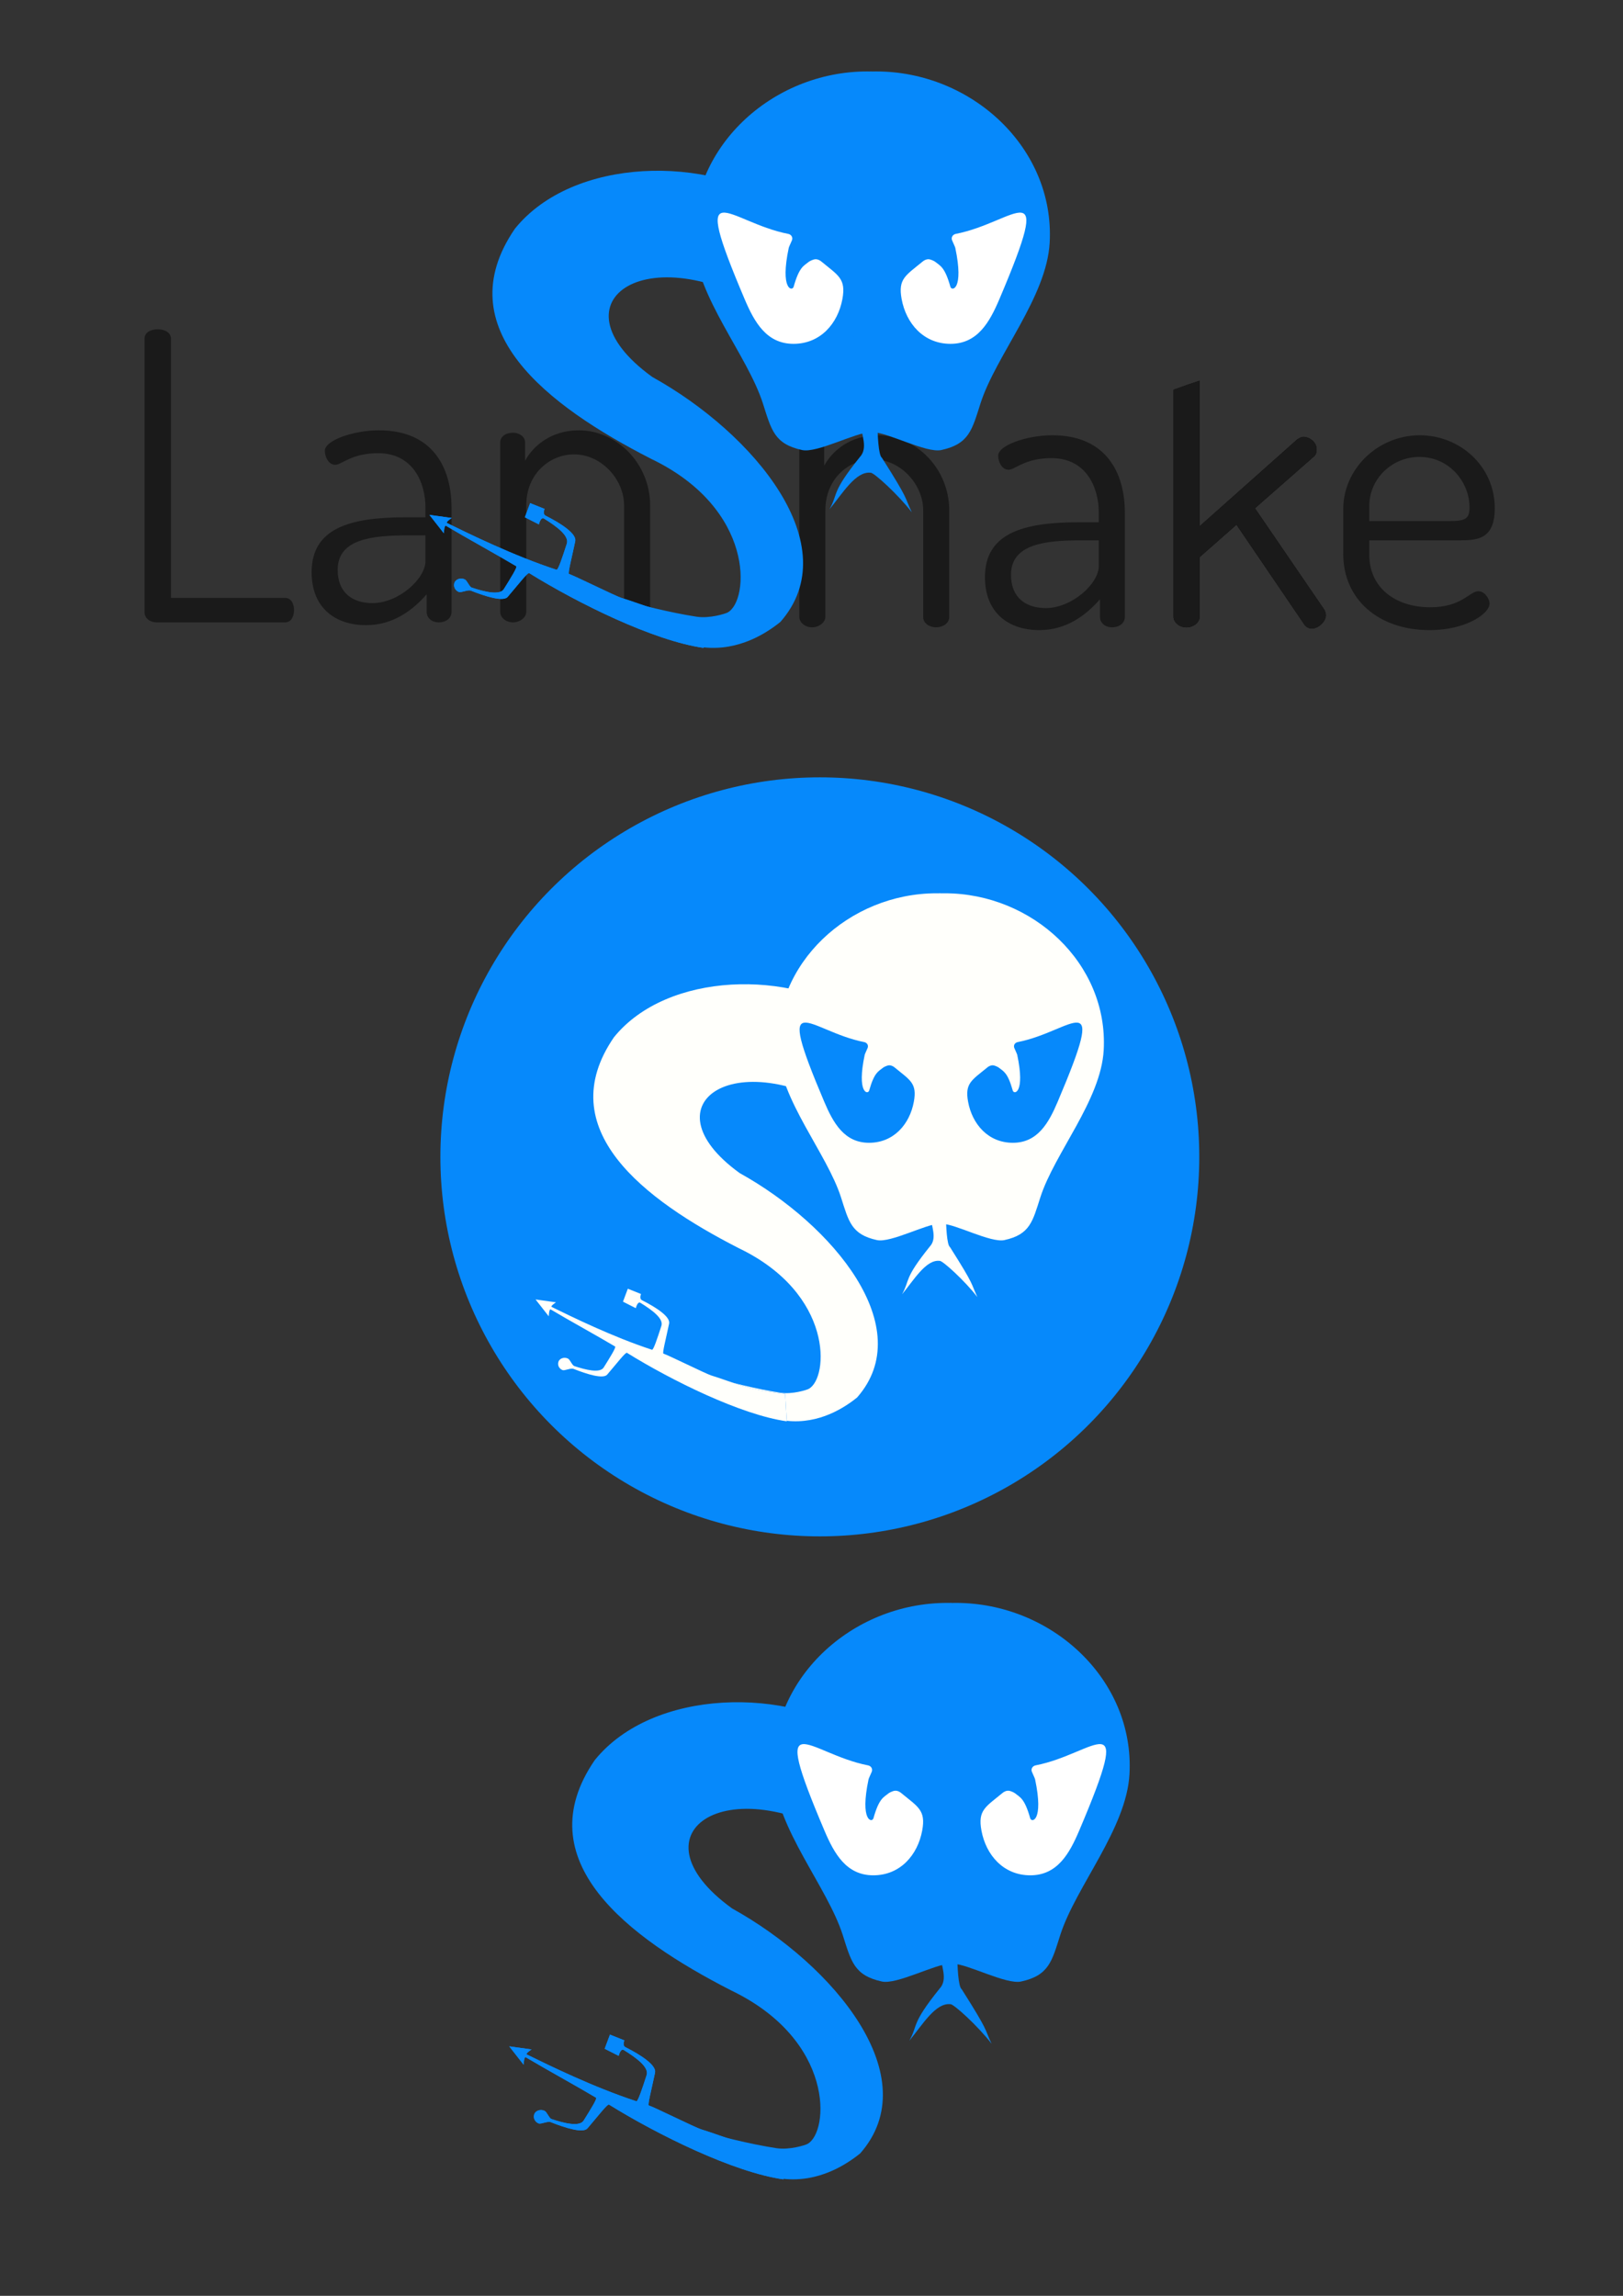 <?xml version="1.0" encoding="UTF-8" standalone="no"?>
<!-- Created with Inkscape (http://www.inkscape.org/) -->

<svg
   xmlns:dc="http://purl.org/dc/elements/1.1/"
   xmlns:cc="http://creativecommons.org/ns#"
   xmlns:rdf="http://www.w3.org/1999/02/22-rdf-syntax-ns#"
   xmlns:svg="http://www.w3.org/2000/svg"
   xmlns="http://www.w3.org/2000/svg"
   xmlns:sodipodi="http://sodipodi.sourceforge.net/DTD/sodipodi-0.dtd"
   xmlns:inkscape="http://www.inkscape.org/namespaces/inkscape"
   width="210mm"
   height="297mm"
   viewBox="0 0 744.094 1052.362"
   id="svg2"
   version="1.1"
   inkscape:version="0.91 r13725"
   sodipodi:docname="drawing2.svg">
  <rect x="0" y="0" width="744.094" height="1052.362" fill="#333333" stroke="none"/>
  <defs
     id="defs4">
    <inkscape:path-effect
       effect="powerstroke"
       id="path-effect4243"
       is_visible="true"
       offset_points="0,-0.304"
       sort_points="true"
       interpolator_type="CubicBezierJohan"
       interpolator_beta="0.2"
       start_linecap_type="zerowidth"
       linejoin_type="round"
       miter_limit="4"
       end_linecap_type="zerowidth"
       cusp_linecap_type="round" />
  </defs>
  <sodipodi:namedview
     id="base"
     pagecolor="#ffffff"
     bordercolor="#666666"
     borderopacity="1.0"
     inkscape:pageopacity="0.0"
     inkscape:pageshadow="2"
     inkscape:zoom="0.25"
     inkscape:cx="52.068054"
     inkscape:cy="538.98849"
     inkscape:document-units="px"
     inkscape:current-layer="layer1"
     showgrid="false"
     inkscape:window-width="1366"
     inkscape:window-height="709"
     inkscape:window-x="-4"
     inkscape:window-y="0"
     inkscape:window-maximized="1" />
  <g
     inkscape:label="Capa 1"
     inkscape:groupmode="layer"
     id="layer1">
    <g
       id="g4546">
      <g
         id="g4203"
         transform="matrix(0.567,0,0,0.567,193.474,-166.726)">
        <g
           id="g4178" />
      </g>
    </g>
    <g
       id="g4199"
       transform="translate(22.588,0)"
       inkscape:export-xdpi="90"
       inkscape:export-ydpi="90">
      <g
         inkscape:export-ydpi="90"
         inkscape:export-xdpi="90"
         transform="matrix(0.567,0,0,0.567,215.203,541.274)"
         id="g4419">
        <g
           style="color:#000000;font-style:normal;font-weight:normal;font-size:40px;line-height:125%;font-family:sans-serif;letter-spacing:0px;word-spacing:0px;clip-rule:nonzero;display:inline;overflow:visible;visibility:visible;opacity:1;isolation:auto;mix-blend-mode:normal;color-interpolation:sRGB;color-interpolation-filters:linearRGB;solid-color:#000000;solid-opacity:1;fill:#0689fb;fill-opacity:1;fill-rule:nonzero;stroke:none;stroke-width:1;stroke-linecap:butt;stroke-linejoin:miter;stroke-miterlimit:4;stroke-dasharray:none;stroke-dashoffset:0;stroke-opacity:1;color-rendering:auto;image-rendering:auto;shape-rendering:auto;text-rendering:auto;enable-background:accumulate"
           id="g4421"
           transform="translate(50.912,-28.284)">
          <path
             d="m 227.944,478.953 c 12.207,8.341 18.311,18.209 18.311,29.602 0,6.714 -2.543,12.309 -7.629,16.785 -5.697,4.883 -9.698,42.324 -16.005,42.324 -101.669,-68.829 -186.587,-13.055 -100.98,48.825 82.593,45.8 157.744,136.499 103.614,198.039 -14.598,11.797 -38.339,25.02 -67.261,19.828 -13.871,-2.49 -16.19,-4.116 -31.772,-11.961 -16.811,-8.464 -27.142,-19.206 -74.522,-36.382 10.913,-0.472 62.376,17.655 105.768,24.303 10.641,1.63 23.371,-2.448 25.106,-3.401 17.703,-9.569 22.307,-83.94 -61.954,-124.269 C 37.189,639.946 -45.104,577.752 10.613,496.607 57.691,438.391 167.138,436.796 227.944,478.953 Z"
             style="color:#000000;font-style:normal;font-variant:normal;font-weight:normal;font-stretch:normal;font-size:625px;font-family:UnDinaru;-inkscape-font-specification:UnDinaru;clip-rule:nonzero;display:inline;overflow:visible;visibility:visible;isolation:auto;mix-blend-mode:normal;color-interpolation:sRGB;color-interpolation-filters:linearRGB;solid-color:#000000;solid-opacity:1;fill:#0689fb;fill-opacity:1;fill-rule:nonzero;stroke:none;stroke-width:1;stroke-linecap:butt;stroke-linejoin:miter;stroke-miterlimit:4;stroke-dasharray:none;stroke-dashoffset:0;stroke-opacity:1;color-rendering:auto;image-rendering:auto;shape-rendering:auto;text-rendering:auto;enable-background:accumulate"
             id="path4423"
             inkscape:connector-curvature="0"
             sodipodi:nodetypes="csccccsscscccc" />
        </g>
        <g
           id="g4425">
          <g
             id="g4427">
            <path
               inkscape:connector-curvature="0"
               style="color:#000000;clip-rule:nonzero;display:inline;overflow:visible;visibility:visible;opacity:1;isolation:auto;mix-blend-mode:normal;color-interpolation:sRGB;color-interpolation-filters:linearRGB;solid-color:#000000;solid-opacity:1;fill:#0689fb;fill-opacity:1;fill-rule:nonzero;stroke:none;stroke-width:1;stroke-linecap:butt;stroke-linejoin:miter;stroke-miterlimit:4;stroke-dasharray:none;stroke-dashoffset:0;stroke-opacity:1;color-rendering:auto;image-rendering:auto;shape-rendering:auto;text-rendering:auto;enable-background:accumulate"
               d="m 346.482,341.215 c -77.547,0 -144.57,62.073 -140.412,138.391 2.41,44.243 43.453,91.01 55.953,130.029 6.809,21.253 9.106,32.746 31.717,37.668 12.02,2.617 43.462,-14.279 54.615,-14.279 0.372,0 0.759,0.019 1.158,0.049 l 0,-291.82 c -1.009,-0.021 -2.018,-0.037 -3.031,-0.037 z m 7.006,0 c -1.014,0 -2.023,0.016 -3.031,0.037 l 0,291.82 c 0.399,-0.03 0.786,-0.049 1.158,-0.049 11.154,0 42.595,16.896 54.615,14.279 22.61,-4.922 24.908,-16.415 31.717,-37.668 12.501,-39.019 53.543,-85.786 55.953,-130.029 C 498.058,403.287 431.035,341.215 353.488,341.215 Z"
               id="path4429" />
            <path
               style="color:#000000;clip-rule:nonzero;display:inline;overflow:visible;visibility:visible;opacity:1;isolation:auto;mix-blend-mode:normal;color-interpolation:sRGB;color-interpolation-filters:linearRGB;solid-color:#000000;solid-opacity:1;fill:#ffffff;fill-opacity:1;fill-rule:nonzero;stroke:none;stroke-width:0.359;stroke-linecap:butt;stroke-linejoin:miter;stroke-miterlimit:4;stroke-dasharray:none;stroke-dashoffset:0;stroke-opacity:1;color-rendering:auto;image-rendering:auto;shape-rendering:auto;text-rendering:auto;enable-background:accumulate"
               d="m 326.293,525.248 c -3.632,19.707 -17.7,36.187 -39.534,36.187 -21.834,0 -31.626,-17.559 -39.534,-36.187 -45.162,-106.385 -13.56,-62.234 35.317,-52.678 2.194,0.429 3.873,2.549 3.027,5.006 -0.308,0.896 -2.463,5.355 -2.636,6.173 -7.215,34.109 2.861,35.38 3.935,31.575 4.583,-16.241 8.2,-16.875 12.339,-20.238 0.522,-0.424 3.176,-1.848 5.062,-2.02 2.177,-0.198 4.209,1.173 4.759,1.626 14.004,11.548 20.311,14.027 17.265,30.556 z"
               id="path4431"
               inkscape:connector-curvature="0"
               sodipodi:nodetypes="sssssssssss" />
            <path
               sodipodi:nodetypes="sssssssssss"
               inkscape:connector-curvature="0"
               id="path4433"
               d="m 374.194,525.248 c 3.632,19.707 17.7,36.187 39.534,36.187 21.834,0 31.626,-17.559 39.534,-36.187 45.162,-106.385 13.56,-62.234 -35.317,-52.678 -2.194,0.429 -3.873,2.549 -3.027,5.006 0.308,0.896 2.463,5.355 2.636,6.173 7.215,34.109 -2.861,35.38 -3.935,31.575 -4.583,-16.241 -8.2,-16.875 -12.339,-20.238 -0.522,-0.424 -3.176,-1.848 -5.062,-2.02 -2.177,-0.198 -4.209,1.173 -4.759,1.626 -14.004,11.548 -20.311,14.027 -17.265,30.556 z"
               style="color:#000000;clip-rule:nonzero;display:inline;overflow:visible;visibility:visible;opacity:1;isolation:auto;mix-blend-mode:normal;color-interpolation:sRGB;color-interpolation-filters:linearRGB;solid-color:#000000;solid-opacity:1;fill:#ffffff;fill-opacity:1;fill-rule:nonzero;stroke:none;stroke-width:0.359;stroke-linecap:butt;stroke-linejoin:miter;stroke-miterlimit:4;stroke-dasharray:none;stroke-dashoffset:0;stroke-opacity:1;color-rendering:auto;image-rendering:auto;shape-rendering:auto;text-rendering:auto;enable-background:accumulate" />
          </g>
          <path
             sodipodi:nodetypes="cccccccc"
             inkscape:connector-curvature="0"
             id="path4435"
             d="m 340.824,624.556 c 0.543,9.986 6.647,20.977 -0.545,28.578 -23.23,28.993 -16.995,28.52 -24.371,42.004 10.523,-12.795 21.245,-30.916 33.195,-29.489 2.337,-0.517 22.367,17.715 33.284,31.952 -6.3,-13.387 -1.905,-8.967 -24.164,-44.083 -2.809,-1.819 -3.573,-19.234 -3.61,-29.107 z"
             style="color:#000000;clip-rule:nonzero;display:inline;overflow:visible;visibility:visible;opacity:1;isolation:auto;mix-blend-mode:normal;color-interpolation:sRGB;color-interpolation-filters:linearRGB;solid-color:#000000;solid-opacity:1;fill:#0689fb;fill-opacity:1;fill-rule:nonzero;stroke:none;stroke-width:1;stroke-linecap:butt;stroke-linejoin:miter;stroke-miterlimit:4;stroke-dasharray:none;stroke-dashoffset:0;stroke-opacity:1;color-rendering:auto;image-rendering:auto;shape-rendering:auto;text-rendering:auto;enable-background:accumulate" />
        </g>
        <ellipse
           style="color:#000000;clip-rule:nonzero;display:inline;overflow:visible;visibility:visible;opacity:1;isolation:auto;mix-blend-mode:normal;color-interpolation:sRGB;color-interpolation-filters:linearRGB;solid-color:#000000;solid-opacity:1;fill:#0689fb;fill-opacity:1;fill-rule:nonzero;stroke:none;stroke-width:1;stroke-linecap:butt;stroke-linejoin:miter;stroke-miterlimit:4;stroke-dasharray:none;stroke-dashoffset:0;stroke-opacity:1;color-rendering:auto;image-rendering:auto;shape-rendering:auto;text-rendering:auto;enable-background:accumulate"
           id="ellipse4437"
           cx="349.753"
           cy="484.644"
           rx="16.263"
           ry="143.454" />
      </g>
      <path
         sodipodi:nodetypes="csscccccccssccccccscccscsscc"
         inkscape:connector-curvature="0"
         id="rect3338"
         d="m 335.817,985.241 c -20.047,-2.243 -24.866,-5.469 -37.041,-9.217 -2.559,-0.788 -21.396,-10.126 -23.894,-10.916 -0.66,-0.209 1.254,-7.373 2.845,-15.033 0.705,-3.392 -6.344,-8.038 -13.561,-11.679 -1.548,-0.781 -0.492,-3.112 -0.492,-3.112 l -6.612,-2.657 -2.423,6.484 6.427,3.264 c 0,0 0.814,-3.611 2.344,-2.667 6.053,3.737 11.604,7.938 10.46,11.483 -2.046,6.34 -3.996,12.219 -4.722,11.982 -19.726,-6.445 -40.259,-16.566 -50.164,-21.41 -0.868,-0.425 2.143,-2.331 2.143,-2.331 l -10.245,-1.42 6.602,8.424 c 0,0 0.142,-3.931 1.011,-3.411 8.906,5.327 23.971,13.6 32.199,18.528 0.605,0.362 -2.507,5.364 -5.705,10.483 -1.858,2.974 -8.992,1.228 -14.721,-0.7 -1.108,-0.373 -2.067,-3.207 -3.175,-3.752 -1.938,-0.953 -4.326,-0.051 -4.811,1.756 -0.5,1.863 0.681,3.503 2.127,4.017 1.118,0.397 4.072,-1.178 5.518,-0.602 6.586,2.625 14.783,5.204 16.809,2.853 4.695,-5.448 9.185,-11.336 9.887,-10.901 22.355,13.859 57.071,31.03 79.977,34.272 z"
         style="color:#000000;clip-rule:nonzero;display:inline;overflow:visible;visibility:visible;opacity:1;isolation:auto;mix-blend-mode:normal;color-interpolation:sRGB;color-interpolation-filters:linearRGB;solid-color:#000000;solid-opacity:1;fill:#0689fb;fill-opacity:1;fill-rule:nonzero;stroke:none;stroke-width:1;stroke-linecap:butt;stroke-linejoin:miter;stroke-miterlimit:4;stroke-dasharray:none;stroke-dashoffset:0;stroke-opacity:1;color-rendering:auto;image-rendering:auto;shape-rendering:auto;text-rendering:auto;enable-background:accumulate" />
      <path
         style="color:#000000;clip-rule:nonzero;display:inline;overflow:visible;visibility:visible;opacity:1;isolation:auto;mix-blend-mode:normal;color-interpolation:sRGB;color-interpolation-filters:linearRGB;solid-color:#000000;solid-opacity:1;fill:#0689fb;fill-opacity:1;fill-rule:nonzero;stroke:none;stroke-width:1;stroke-linecap:butt;stroke-linejoin:miter;stroke-miterlimit:4;stroke-dasharray:none;stroke-dashoffset:0;stroke-opacity:1;color-rendering:auto;image-rendering:auto;shape-rendering:auto;text-rendering:auto;enable-background:accumulate"
         d="m 335.817,985.241 c -20.047,-2.243 -24.866,-5.469 -37.041,-9.217 -2.559,-0.788 -21.396,-10.126 -23.894,-10.916 -0.66,-0.209 1.254,-7.373 2.845,-15.033 0.705,-3.392 -6.344,-8.038 -13.561,-11.679 -1.548,-0.781 -0.492,-3.112 -0.492,-3.112 l -6.612,-2.657 -2.423,6.484 6.427,3.264 c 0,0 0.814,-3.611 2.344,-2.667 6.053,3.737 11.604,7.938 10.46,11.483 -2.046,6.34 -3.996,12.219 -4.722,11.982 -19.726,-6.445 -40.259,-16.566 -50.164,-21.41 -0.868,-0.425 2.143,-2.331 2.143,-2.331 l -10.245,-1.42 6.602,8.424 c 0,0 0.142,-3.931 1.011,-3.411 8.906,5.327 23.971,13.6 32.199,18.528 0.605,0.362 -2.507,5.364 -5.705,10.483 -1.858,2.974 -8.992,1.228 -14.721,-0.7 -1.108,-0.373 -2.067,-3.207 -3.175,-3.752 -1.938,-0.953 -4.326,-0.051 -4.811,1.756 -0.5,1.863 0.681,3.503 2.127,4.017 1.118,0.397 4.072,-1.178 5.518,-0.602 6.586,2.625 14.783,5.204 16.809,2.853 4.695,-5.448 9.185,-11.336 9.887,-10.901 22.355,13.859 57.071,31.03 79.977,34.272 z"
         id="path4197"
         inkscape:connector-curvature="0"
         sodipodi:nodetypes="csscccccccssccccccscccscsscc" />
    </g>
    <g
       id="g4387"
       transform="translate(8.142,0)"
       inkscape:export-xdpi="90"
       inkscape:export-ydpi="90">
      <g
         inkscape:export-ydpi="90"
         inkscape:export-xdpi="90"
         transform="matrix(0.763,0,0,0.763,773.641,145.454)"
         id="g4525">
        <circle
           style="color:#000000;clip-rule:nonzero;display:inline;overflow:visible;visibility:visible;opacity:1;isolation:auto;mix-blend-mode:normal;color-interpolation:sRGB;color-interpolation-filters:linearRGB;solid-color:#000000;solid-opacity:1;fill:#0689fb;fill-opacity:1;fill-rule:nonzero;stroke:none;stroke-width:1;stroke-linecap:butt;stroke-linejoin:miter;stroke-miterlimit:4;stroke-dasharray:none;stroke-dashoffset:0;stroke-opacity:1;color-rendering:auto;image-rendering:auto;shape-rendering:auto;text-rendering:auto;enable-background:accumulate"
           id="path4439"
           cx="-532"
           cy="504.362"
           r="228" />
      </g>
      <g
         transform="translate(-13.554,-417.526)"
         id="g4213">
        <g
           inkscape:export-ydpi="90"
           inkscape:export-xdpi="90"
           transform="matrix(0.567,0,0,0.567,215.203,541.274)"
           id="g4215">
          <g
             id="g4221">
            <g
               id="g4223" />
          </g>
        </g>
        <g
           transform="matrix(0.916,0,0,0.916,57.782,153.963)"
           id="g4376">
          <g
             transform="matrix(0.567,0,0,0.567,244.086,525.228)"
             id="g4217"
             style="color:#000000;font-style:normal;font-weight:normal;font-size:40px;line-height:125%;font-family:sans-serif;letter-spacing:0px;word-spacing:0px;clip-rule:nonzero;display:inline;overflow:visible;visibility:visible;opacity:1;isolation:auto;mix-blend-mode:normal;color-interpolation:sRGB;color-interpolation-filters:linearRGB;solid-color:#000000;solid-opacity:1;fill:#0689fb;fill-opacity:1;fill-rule:nonzero;stroke:none;stroke-width:1;stroke-linecap:butt;stroke-linejoin:miter;stroke-miterlimit:4;stroke-dasharray:none;stroke-dashoffset:0;stroke-opacity:1;color-rendering:auto;image-rendering:auto;shape-rendering:auto;text-rendering:auto;enable-background:accumulate">
            <path
               sodipodi:nodetypes="csccccsscscccc"
               inkscape:connector-curvature="0"
               id="path4219"
               style="color:#000000;font-style:normal;font-variant:normal;font-weight:normal;font-stretch:normal;font-size:625px;font-family:UnDinaru;-inkscape-font-specification:UnDinaru;clip-rule:nonzero;display:inline;overflow:visible;visibility:visible;opacity:1;isolation:auto;mix-blend-mode:normal;color-interpolation:sRGB;color-interpolation-filters:linearRGB;solid-color:#000000;solid-opacity:1;fill:#fffffb;fill-opacity:1;fill-rule:nonzero;stroke:none;stroke-width:1;stroke-linecap:butt;stroke-linejoin:miter;stroke-miterlimit:4;stroke-dasharray:none;stroke-dashoffset:0;stroke-opacity:1;color-rendering:auto;image-rendering:auto;shape-rendering:auto;text-rendering:auto;enable-background:accumulate"
               d="m 227.944,478.953 c 12.207,8.341 18.311,18.209 18.311,29.602 0,6.714 -2.543,12.309 -7.629,16.785 -5.697,4.883 -9.698,42.324 -16.005,42.324 -101.669,-68.829 -186.587,-13.055 -100.98,48.825 82.593,45.8 157.744,136.499 103.614,198.039 -14.598,11.797 -38.339,25.02 -67.261,19.828 -13.871,-2.49 -16.19,-4.116 -31.772,-11.961 -16.811,-8.464 -27.142,-19.206 -74.522,-36.382 10.913,-0.472 62.376,17.655 105.768,24.303 10.641,1.63 23.371,-2.448 25.106,-3.401 17.703,-9.569 22.307,-83.94 -61.954,-124.269 C 37.189,639.946 -45.104,577.752 10.613,496.607 57.691,438.391 167.138,436.796 227.944,478.953 Z" />
          </g>
          <path
             transform="matrix(0.567,0,0,0.567,215.203,541.274)"
             id="path4225"
             d="m 346.482,341.215 c -77.547,0 -144.57,62.073 -140.412,138.391 2.41,44.243 43.453,91.01 55.953,130.029 6.809,21.253 9.106,32.746 31.717,37.668 12.02,2.617 43.462,-14.279 54.615,-14.279 0.372,0 0.759,0.019 1.158,0.049 l 0,-291.82 c -1.009,-0.021 -2.018,-0.037 -3.031,-0.037 z m 7.006,0 c -1.014,0 -2.023,0.016 -3.031,0.037 l 0,291.82 c 0.399,-0.03 0.786,-0.049 1.158,-0.049 11.154,0 42.595,16.896 54.615,14.279 22.61,-4.922 24.908,-16.415 31.717,-37.668 12.501,-39.019 53.543,-85.786 55.953,-130.029 C 498.058,403.287 431.035,341.215 353.488,341.215 Z"
             style="color:#000000;clip-rule:nonzero;display:inline;overflow:visible;visibility:visible;opacity:1;isolation:auto;mix-blend-mode:normal;color-interpolation:sRGB;color-interpolation-filters:linearRGB;solid-color:#000000;solid-opacity:1;fill:#fffffb;fill-opacity:1;fill-rule:nonzero;stroke:none;stroke-width:1;stroke-linecap:butt;stroke-linejoin:miter;stroke-miterlimit:4;stroke-dasharray:none;stroke-dashoffset:0;stroke-opacity:1;color-rendering:auto;image-rendering:auto;shape-rendering:auto;text-rendering:auto;enable-background:accumulate"
             inkscape:connector-curvature="0" />
          <path
             transform="matrix(0.567,0,0,0.567,215.203,541.274)"
             sodipodi:nodetypes="sssssssssss"
             inkscape:connector-curvature="0"
             id="path4227"
             d="m 326.293,525.248 c -3.632,19.707 -17.7,36.187 -39.534,36.187 -21.834,0 -31.626,-17.559 -39.534,-36.187 -45.162,-106.385 -13.56,-62.234 35.317,-52.678 2.194,0.429 3.873,2.549 3.027,5.006 -0.308,0.896 -2.463,5.355 -2.636,6.173 -7.215,34.109 2.861,35.38 3.935,31.575 4.583,-16.241 8.2,-16.875 12.339,-20.238 0.522,-0.424 3.176,-1.848 5.062,-2.02 2.177,-0.198 4.209,1.173 4.759,1.626 14.004,11.548 20.311,14.027 17.265,30.556 z"
             style="color:#000000;clip-rule:nonzero;display:inline;overflow:visible;visibility:visible;opacity:1;isolation:auto;mix-blend-mode:normal;color-interpolation:sRGB;color-interpolation-filters:linearRGB;solid-color:#000000;solid-opacity:1;fill:#0689fb;fill-opacity:1;fill-rule:nonzero;stroke:none;stroke-width:1.345;stroke-linecap:butt;stroke-linejoin:miter;stroke-miterlimit:4;stroke-dasharray:none;stroke-dashoffset:0;stroke-opacity:1;color-rendering:auto;image-rendering:auto;shape-rendering:auto;text-rendering:auto;enable-background:accumulate" />
          <path
             transform="matrix(0.567,0,0,0.567,215.203,541.274)"
             style="color:#000000;clip-rule:nonzero;display:inline;overflow:visible;visibility:visible;opacity:1;isolation:auto;mix-blend-mode:normal;color-interpolation:sRGB;color-interpolation-filters:linearRGB;solid-color:#000000;solid-opacity:1;fill:#0689fb;fill-opacity:1;fill-rule:nonzero;stroke:none;stroke-width:1.345;stroke-linecap:butt;stroke-linejoin:miter;stroke-miterlimit:4;stroke-dasharray:none;stroke-dashoffset:0;stroke-opacity:1;color-rendering:auto;image-rendering:auto;shape-rendering:auto;text-rendering:auto;enable-background:accumulate"
             d="m 374.194,525.248 c 3.632,19.707 17.7,36.187 39.534,36.187 21.834,0 31.626,-17.559 39.534,-36.187 45.162,-106.385 13.56,-62.234 -35.317,-52.678 -2.194,0.429 -3.873,2.549 -3.027,5.006 0.308,0.896 2.463,5.355 2.636,6.173 7.215,34.109 -2.861,35.38 -3.935,31.575 -4.583,-16.241 -8.2,-16.875 -12.339,-20.238 -0.522,-0.424 -3.176,-1.848 -5.062,-2.02 -2.177,-0.198 -4.209,1.173 -4.759,1.626 -14.004,11.548 -20.311,14.027 -17.265,30.556 z"
             id="path4229"
             inkscape:connector-curvature="0"
             sodipodi:nodetypes="sssssssssss" />
          <path
             transform="matrix(0.567,0,0,0.567,215.203,541.274)"
             style="color:#000000;clip-rule:nonzero;display:inline;overflow:visible;visibility:visible;opacity:1;isolation:auto;mix-blend-mode:normal;color-interpolation:sRGB;color-interpolation-filters:linearRGB;solid-color:#000000;solid-opacity:1;fill:#fffffb;fill-opacity:1;fill-rule:nonzero;stroke:none;stroke-width:1;stroke-linecap:butt;stroke-linejoin:miter;stroke-miterlimit:4;stroke-dasharray:none;stroke-dashoffset:0;stroke-opacity:1;color-rendering:auto;image-rendering:auto;shape-rendering:auto;text-rendering:auto;enable-background:accumulate"
             d="m 340.824,624.556 c 0.543,9.986 6.647,20.977 -0.545,28.578 -23.23,28.993 -16.995,28.52 -24.371,42.004 10.523,-12.795 21.245,-30.916 33.195,-29.489 2.337,-0.517 22.367,17.715 33.284,31.952 -6.3,-13.387 -1.905,-8.967 -24.164,-44.083 -2.809,-1.819 -3.573,-19.234 -3.61,-29.107 z"
             id="path4231"
             inkscape:connector-curvature="0"
             sodipodi:nodetypes="cccccccc" />
          <ellipse
             transform="matrix(0.567,0,0,0.567,215.203,541.274)"
             ry="143.454"
             rx="16.263"
             cy="484.644"
             cx="349.753"
             id="ellipse4233"
             style="color:#000000;clip-rule:nonzero;display:inline;overflow:visible;visibility:visible;opacity:1;isolation:auto;mix-blend-mode:normal;color-interpolation:sRGB;color-interpolation-filters:linearRGB;solid-color:#000000;solid-opacity:1;fill:#fffffb;fill-opacity:1;fill-rule:nonzero;stroke:none;stroke-width:1;stroke-linecap:butt;stroke-linejoin:miter;stroke-miterlimit:4;stroke-dasharray:none;stroke-dashoffset:0;stroke-opacity:1;color-rendering:auto;image-rendering:auto;shape-rendering:auto;text-rendering:auto;enable-background:accumulate" />
          <path
             style="color:#000000;clip-rule:nonzero;display:inline;overflow:visible;visibility:visible;opacity:1;isolation:auto;mix-blend-mode:normal;color-interpolation:sRGB;color-interpolation-filters:linearRGB;solid-color:#000000;solid-opacity:1;fill:#0689fb;fill-opacity:1;fill-rule:nonzero;stroke:none;stroke-width:1;stroke-linecap:butt;stroke-linejoin:miter;stroke-miterlimit:4;stroke-dasharray:none;stroke-dashoffset:0;stroke-opacity:1;color-rendering:auto;image-rendering:auto;shape-rendering:auto;text-rendering:auto;enable-background:accumulate"
             d="m 335.817,985.241 c -20.047,-2.243 -24.866,-5.469 -37.041,-9.217 -2.559,-0.788 -21.396,-10.126 -23.894,-10.916 -0.66,-0.209 1.254,-7.373 2.845,-15.033 0.705,-3.392 -6.344,-8.038 -13.561,-11.679 -1.548,-0.781 -0.492,-3.112 -0.492,-3.112 l -6.612,-2.657 -2.423,6.484 6.427,3.264 c 0,0 0.814,-3.611 2.344,-2.667 6.053,3.737 11.604,7.938 10.46,11.483 -2.046,6.34 -3.996,12.219 -4.722,11.982 -19.726,-6.445 -40.259,-16.566 -50.164,-21.41 -0.868,-0.425 2.143,-2.331 2.143,-2.331 l -10.245,-1.42 6.602,8.424 c 0,0 0.142,-3.931 1.011,-3.411 8.906,5.327 23.971,13.6 32.199,18.528 0.605,0.362 -2.507,5.364 -5.705,10.483 -1.858,2.974 -8.992,1.228 -14.721,-0.7 -1.108,-0.373 -2.067,-3.207 -3.175,-3.752 -1.938,-0.953 -4.326,-0.051 -4.811,1.756 -0.5,1.863 0.681,3.503 2.127,4.017 1.118,0.397 4.072,-1.178 5.518,-0.602 6.586,2.625 14.783,5.204 16.809,2.853 4.695,-5.448 9.185,-11.336 9.887,-10.901 22.355,13.859 57.071,31.03 79.977,34.272 z"
             id="path4235"
             inkscape:connector-curvature="0"
             sodipodi:nodetypes="csscccccccssccccccscccscsscc" />
          <path
             sodipodi:nodetypes="csscccccccssccccccscccscsscc"
             inkscape:connector-curvature="0"
             id="path4237"
             d="m 335.817,985.241 c -20.047,-2.243 -24.866,-5.469 -37.041,-9.217 -2.559,-0.788 -21.396,-10.126 -23.894,-10.916 -0.66,-0.209 1.254,-7.373 2.845,-15.033 0.705,-3.392 -6.344,-8.038 -13.561,-11.679 -1.548,-0.781 -0.492,-3.112 -0.492,-3.112 l -6.612,-2.657 -2.423,6.484 6.427,3.264 c 0,0 0.814,-3.611 2.344,-2.667 6.053,3.737 11.604,7.938 10.46,11.483 -2.046,6.34 -3.996,12.219 -4.722,11.982 -19.726,-6.445 -40.259,-16.566 -50.164,-21.41 -0.868,-0.425 2.143,-2.331 2.143,-2.331 l -10.245,-1.42 6.602,8.424 c 0,0 0.142,-3.931 1.011,-3.411 8.906,5.327 23.971,13.6 32.199,18.528 0.605,0.362 -2.507,5.364 -5.705,10.483 -1.858,2.974 -8.992,1.228 -14.721,-0.7 -1.108,-0.373 -2.067,-3.207 -3.175,-3.752 -1.938,-0.953 -4.326,-0.051 -4.811,1.756 -0.5,1.863 0.681,3.503 2.127,4.017 1.118,0.397 4.072,-1.178 5.518,-0.602 6.586,2.625 14.783,5.204 16.809,2.853 4.695,-5.448 9.185,-11.336 9.887,-10.901 22.355,13.859 57.071,31.03 79.977,34.272 z"
             style="color:#000000;clip-rule:nonzero;display:inline;overflow:visible;visibility:visible;opacity:1;isolation:auto;mix-blend-mode:normal;color-interpolation:sRGB;color-interpolation-filters:linearRGB;solid-color:#000000;solid-opacity:1;fill:#fffffb;fill-opacity:1;fill-rule:nonzero;stroke:none;stroke-width:0.567;stroke-linecap:butt;stroke-linejoin:miter;stroke-miterlimit:4;stroke-dasharray:none;stroke-dashoffset:0;stroke-opacity:1;color-rendering:auto;image-rendering:auto;shape-rendering:auto;text-rendering:auto;enable-background:accumulate" />
        </g>
      </g>
    </g>
    <g
       id="g4405"
       inkscape:export-xdpi="90"
       inkscape:export-ydpi="90">
      <path
         d="m 130.764,285.282 c 2.757,0 4.043,-2.757 4.043,-5.697 0,-2.757 -1.286,-5.513 -4.043,-5.513 l -52.374,0 0,-118.715 c 0,-3.124 -3.124,-4.41 -6.064,-4.41 -3.124,0 -6.064,1.286 -6.064,4.41 l 0,125.147 c 0,3.124 2.757,4.778 5.513,4.778 l 58.99,0 z"
         id="path4158"
         inkscape:connector-curvature="0"
         style="font-style:normal;font-variant:normal;font-weight:normal;font-stretch:normal;font-size:medium;line-height:125%;font-family:Dosis;-inkscape-font-specification:Dosis;letter-spacing:0px;word-spacing:0px;fill:#1a1a1a;fill-opacity:1;stroke:none;stroke-width:1px;stroke-linecap:butt;stroke-linejoin:miter;stroke-opacity:1" />
      <path
         d="m 173.746,197.256 c -11.761,0 -24.809,4.594 -24.809,9.372 0,2.757 1.654,6.432 4.778,6.432 2.94,0 7.351,-5.329 19.663,-5.329 15.804,0 21.685,13.231 21.685,24.993 l 0,4.41 -9.372,0 c -25.544,0 -42.818,5.146 -42.818,25.177 0,16.539 11.026,24.258 24.993,24.258 12.313,0 21.317,-6.799 27.749,-14.15 l 0,8.086 c 0,2.756 2.389,4.778 5.513,4.778 3.492,0 5.881,-2.021 5.881,-4.778 l 0,-47.78 c 0,-18.377 -8.637,-35.468 -33.262,-35.468 z m 21.317,59.909 c 0,8.27 -12.496,19.296 -24.258,19.296 -9.005,0 -15.988,-4.594 -15.988,-15.253 0,-14.15 15.62,-15.804 32.527,-15.804 l 7.718,0 0,11.761 z"
         id="path4160"
         inkscape:connector-curvature="0"
         style="font-style:normal;font-variant:normal;font-weight:normal;font-stretch:normal;font-size:medium;line-height:125%;font-family:Dosis;-inkscape-font-specification:Dosis;letter-spacing:0px;word-spacing:0px;fill:#1a1a1a;fill-opacity:1;stroke:none;stroke-width:1px;stroke-linecap:butt;stroke-linejoin:miter;stroke-opacity:1" />
      <path
         d="m 241.281,231.621 c 0,-14.702 11.026,-23.339 21.869,-23.339 12.68,0 22.971,11.578 22.971,23.339 l 0,48.883 c 0,3.124 3.124,4.778 5.881,4.778 2.94,0 6.064,-1.654 6.064,-4.778 l 0,-48.883 c 0,-18.928 -15.069,-34.365 -32.711,-34.365 -12.313,0 -20.766,6.799 -24.625,13.966 l 0,-8.453 c 0,-2.573 -2.573,-4.411 -5.513,-4.411 -3.492,0 -5.881,1.838 -5.881,4.411 l 0,77.735 c 0,2.389 2.389,4.778 5.881,4.778 3.308,0 6.064,-2.389 6.064,-4.778 l 0,-48.883 z"
         id="path4162"
         inkscape:connector-curvature="0"
         style="font-style:normal;font-variant:normal;font-weight:normal;font-stretch:normal;font-size:medium;line-height:125%;font-family:Dosis;-inkscape-font-specification:Dosis;letter-spacing:0px;word-spacing:0px;fill:#1a1a1a;fill-opacity:1;stroke:none;stroke-width:1px;stroke-linecap:butt;stroke-linejoin:miter;stroke-opacity:1" />
      <path
         d="m 378.41,233.89 c 0,-14.702 11.026,-23.339 21.869,-23.339 12.68,0 22.971,11.578 22.971,23.339 l 0,48.883 c 0,3.124 3.124,4.778 5.881,4.778 2.94,0 6.064,-1.654 6.064,-4.778 l 0,-48.883 c 0,-18.928 -15.069,-34.365 -32.711,-34.365 -12.313,0 -20.766,6.799 -24.625,13.966 l 0,-8.453 c 0,-2.573 -2.573,-4.411 -5.513,-4.411 -3.492,0 -5.881,1.838 -5.881,4.411 l 0,77.735 c 0,2.389 2.389,4.778 5.881,4.778 3.308,0 6.064,-2.389 6.064,-4.778 l 0,-48.883 z"
         id="path4166"
         inkscape:connector-curvature="0"
         style="font-style:normal;font-variant:normal;font-weight:normal;font-stretch:normal;font-size:medium;line-height:125%;font-family:Dosis;-inkscape-font-specification:Dosis;letter-spacing:0px;word-spacing:0px;fill:#1a1a1a;fill-opacity:1;stroke:none;stroke-width:1px;stroke-linecap:butt;stroke-linejoin:miter;stroke-opacity:1" />
      <path
         d="m 482.441,199.525 c -11.761,0 -24.809,4.594 -24.809,9.372 0,2.757 1.654,6.432 4.778,6.432 2.94,0 7.351,-5.329 19.663,-5.329 15.804,0 21.685,13.231 21.685,24.993 l 0,4.41 -9.372,0 c -25.544,0 -42.818,5.146 -42.818,25.177 0,16.539 11.026,24.258 24.993,24.258 12.313,0 21.317,-6.799 27.749,-14.15 l 0,8.086 c 0,2.756 2.389,4.778 5.513,4.778 3.492,0 5.881,-2.021 5.881,-4.778 l 0,-47.78 c 0,-18.377 -8.637,-35.468 -33.262,-35.468 z m 21.317,59.909 c 0,8.27 -12.496,19.296 -24.258,19.296 -9.005,0 -15.988,-4.594 -15.988,-15.253 0,-14.15 15.62,-15.804 32.527,-15.804 l 7.718,0 0,11.761 z"
         id="path4168"
         inkscape:connector-curvature="0"
         style="font-style:normal;font-variant:normal;font-weight:normal;font-stretch:normal;font-size:medium;line-height:125%;font-family:Dosis;-inkscape-font-specification:Dosis;letter-spacing:0px;word-spacing:0px;fill:#1a1a1a;fill-opacity:1;stroke:none;stroke-width:1px;stroke-linecap:butt;stroke-linejoin:miter;stroke-opacity:1" />
      <path
         style="color:#000000;clip-rule:nonzero;display:inline;overflow:visible;visibility:visible;opacity:1;isolation:auto;mix-blend-mode:normal;color-interpolation:sRGB;color-interpolation-filters:linearRGB;solid-color:#000000;solid-opacity:1;fill:#ffffff;fill-opacity:1;fill-rule:nonzero;stroke:none;stroke-width:0.359;stroke-linecap:butt;stroke-linejoin:miter;stroke-miterlimit:4;stroke-dasharray:none;stroke-dashoffset:0;stroke-opacity:1;color-rendering:auto;image-rendering:auto;shape-rendering:auto;text-rendering:auto;enable-background:accumulate"
         d="m 392.728,131.258 c -2.061,11.18 -10.042,20.53 -22.429,20.53 -12.387,0 -17.942,-9.961 -22.428,-20.53 -25.621,-60.354 -7.693,-35.307 20.036,-29.885 1.245,0.243 2.197,1.446 1.717,2.84 -0.175,0.508 -1.397,3.038 -1.495,3.502 -4.093,19.351 1.623,20.072 2.232,17.913 2.6,-9.214 4.652,-9.574 7,-11.482 0.296,-0.241 1.802,-1.049 2.872,-1.146 1.235,-0.112 2.388,0.665 2.7,0.923 7.944,6.551 11.523,7.958 9.795,17.335 z"
         id="path4171"
         inkscape:connector-curvature="0"
         sodipodi:nodetypes="sssssssssss" />
      <path
         sodipodi:nodetypes="sssssssssss"
         inkscape:connector-curvature="0"
         id="path4176"
         d="m 419.904,131.258 c 2.061,11.18 10.042,20.53 22.429,20.53 12.387,0 17.942,-9.961 22.428,-20.53 25.621,-60.354 7.693,-35.307 -20.036,-29.885 -1.245,0.243 -2.197,1.446 -1.717,2.84 0.175,0.508 1.397,3.038 1.495,3.502 4.093,19.351 -1.623,20.072 -2.232,17.913 -2.6,-9.214 -4.652,-9.574 -7,-11.482 -0.296,-0.241 -1.802,-1.049 -2.872,-1.146 -1.235,-0.112 -2.388,0.665 -2.7,0.923 -7.944,6.551 -11.523,7.958 -9.795,17.335 z"
         style="color:#000000;clip-rule:nonzero;display:inline;overflow:visible;visibility:visible;opacity:1;isolation:auto;mix-blend-mode:normal;color-interpolation:sRGB;color-interpolation-filters:linearRGB;solid-color:#000000;solid-opacity:1;fill:#ffffff;fill-opacity:1;fill-rule:nonzero;stroke:none;stroke-width:0.359;stroke-linecap:butt;stroke-linejoin:miter;stroke-miterlimit:4;stroke-dasharray:none;stroke-dashoffset:0;stroke-opacity:1;color-rendering:auto;image-rendering:auto;shape-rendering:auto;text-rendering:auto;enable-background:accumulate" />
      <path
         sodipodi:nodetypes="ccssscccsscccsscccc"
         d="m 549.976,174.521 c -3.773,1.219 -7.768,2.612 -11.944,4.149 l 0,104.103 c 0,2.389 2.572,4.778 5.88,4.778 3.492,0 6.064,-2.389 6.064,-4.778 l 0,-27.382 16.907,-14.885 30.873,45.391 c 0.919,1.47 2.206,2.206 3.676,2.206 3.124,0 6.432,-3.308 6.432,-6.064 0,-0.919 -0.368,-1.838 -0.736,-2.573 l -31.792,-46.494 27.015,-23.706 c 1.103,-0.919 1.286,-2.205 1.286,-3.308 0,-3.124 -3.124,-5.697 -6.064,-5.697 -0.919,0 -1.838,0.552 -2.756,1.103 l -44.841,39.878 0,-48.967 z"
         id="path4170"
         inkscape:connector-curvature="0"
         style="font-style:normal;font-variant:normal;font-weight:normal;font-stretch:normal;font-size:medium;line-height:125%;font-family:Dosis;-inkscape-font-specification:Dosis;letter-spacing:0px;word-spacing:0px;fill:#000000;fill-opacity:1;stroke:none;stroke-width:1px;stroke-linecap:butt;stroke-linejoin:miter;stroke-opacity:1" />
      <path
         d="m 650.94,199.525 c -19.296,0 -35.1,15.437 -35.1,33.814 l 0,20.582 c 0,20.95 16.355,34.916 39.51,34.916 17.091,0 27.565,-7.718 27.565,-12.129 0,-2.205 -2.205,-5.697 -5.146,-5.697 -4.043,0 -7.535,7.351 -22.052,7.351 -16.172,0 -27.933,-9.188 -27.933,-23.89 l 0,-6.8 41.532,0 c 8.086,0 15.988,-0.551 15.988,-14.702 0,-19.48 -16.172,-33.446 -34.365,-33.446 z m -23.155,39.327 0,-6.983 c 0,-12.313 10.291,-22.42 22.971,-22.42 13.599,0 22.971,11.394 22.971,23.155 0,5.146 -1.838,6.248 -9.188,6.248 l -36.754,0 z"
         id="path4172"
         inkscape:connector-curvature="0"
         style="font-style:normal;font-variant:normal;font-weight:normal;font-stretch:normal;font-size:medium;line-height:125%;font-family:Dosis;-inkscape-font-specification:Dosis;letter-spacing:0px;word-spacing:0px;fill:#1a1a1a;fill-opacity:1;stroke:none;stroke-width:1px;stroke-linecap:butt;stroke-linejoin:miter;stroke-opacity:1" />
      <path
         style="font-style:normal;font-variant:normal;font-weight:normal;font-stretch:normal;font-size:medium;line-height:125%;font-family:Dosis;-inkscape-font-specification:Dosis;letter-spacing:0px;word-spacing:0px;fill:#1a1a1a;fill-opacity:1;stroke:none;stroke-width:1px;stroke-linecap:butt;stroke-linejoin:miter;stroke-opacity:1"
         inkscape:connector-curvature="0"
         id="path4236"
         d="m 549.976,174.521 c -3.773,1.219 -7.768,2.612 -11.944,4.149 l 0,104.103 c 0,2.389 2.572,4.778 5.88,4.778 3.492,0 6.064,-2.389 6.064,-4.778 l 0,-27.382 16.907,-14.885 30.873,45.391 c 0.919,1.47 2.206,2.206 3.676,2.206 3.124,0 6.432,-3.308 6.432,-6.064 0,-0.919 -0.368,-1.838 -0.736,-2.573 l -31.792,-46.494 27.015,-23.706 c 1.103,-0.919 1.286,-2.205 1.286,-3.308 0,-3.124 -3.124,-5.697 -6.064,-5.697 -0.919,0 -1.838,0.552 -2.756,1.103 l -44.841,39.878 0,-48.967 z"
         sodipodi:nodetypes="ccssscccsscccsscccc" />
      <g
         id="g4273"
         transform="translate(-14,-702)">
        <g
           id="g4275"
           transform="matrix(0.567,0,0,0.567,215.203,541.274)"
           inkscape:export-xdpi="90"
           inkscape:export-ydpi="90">
          <g
             transform="translate(50.912,-28.284)"
             id="g4277"
             style="color:#000000;font-style:normal;font-weight:normal;font-size:40px;line-height:125%;font-family:sans-serif;letter-spacing:0px;word-spacing:0px;clip-rule:nonzero;display:inline;overflow:visible;visibility:visible;opacity:1;isolation:auto;mix-blend-mode:normal;color-interpolation:sRGB;color-interpolation-filters:linearRGB;solid-color:#000000;solid-opacity:1;fill:#0689fb;fill-opacity:1;fill-rule:nonzero;stroke:none;stroke-width:1;stroke-linecap:butt;stroke-linejoin:miter;stroke-miterlimit:4;stroke-dasharray:none;stroke-dashoffset:0;stroke-opacity:1;color-rendering:auto;image-rendering:auto;shape-rendering:auto;text-rendering:auto;enable-background:accumulate">
            <path
               sodipodi:nodetypes="csccccsscscccc"
               inkscape:connector-curvature="0"
               id="path4279"
               style="color:#000000;font-style:normal;font-variant:normal;font-weight:normal;font-stretch:normal;font-size:625px;font-family:UnDinaru;-inkscape-font-specification:UnDinaru;clip-rule:nonzero;display:inline;overflow:visible;visibility:visible;isolation:auto;mix-blend-mode:normal;color-interpolation:sRGB;color-interpolation-filters:linearRGB;solid-color:#000000;solid-opacity:1;fill:#0689fb;fill-opacity:1;fill-rule:nonzero;stroke:none;stroke-width:1;stroke-linecap:butt;stroke-linejoin:miter;stroke-miterlimit:4;stroke-dasharray:none;stroke-dashoffset:0;stroke-opacity:1;color-rendering:auto;image-rendering:auto;shape-rendering:auto;text-rendering:auto;enable-background:accumulate"
               d="m 227.944,478.953 c 12.207,8.341 18.311,18.209 18.311,29.602 0,6.714 -2.543,12.309 -7.629,16.785 -5.697,4.883 -9.698,42.324 -16.005,42.324 -101.669,-68.829 -186.587,-13.055 -100.98,48.825 82.593,45.8 157.744,136.499 103.614,198.039 -14.598,11.797 -38.339,25.02 -67.261,19.828 -13.871,-2.49 -16.19,-4.116 -31.772,-11.961 -16.811,-8.464 -27.142,-19.206 -74.522,-36.382 10.913,-0.472 62.376,17.655 105.768,24.303 10.641,1.63 23.371,-2.448 25.106,-3.401 17.703,-9.569 22.307,-83.94 -61.954,-124.269 C 37.189,639.946 -45.104,577.752 10.613,496.607 57.691,438.391 167.138,436.796 227.944,478.953 Z" />
          </g>
          <g
             id="g4281">
            <g
               id="g4283">
              <path
                 id="path4285"
                 d="m 346.482,341.215 c -77.547,0 -144.57,62.073 -140.412,138.391 2.41,44.243 43.453,91.01 55.953,130.029 6.809,21.253 9.106,32.746 31.717,37.668 12.02,2.617 43.462,-14.279 54.615,-14.279 0.372,0 0.759,0.019 1.158,0.049 l 0,-291.82 c -1.009,-0.021 -2.018,-0.037 -3.031,-0.037 z m 7.006,0 c -1.014,0 -2.023,0.016 -3.031,0.037 l 0,291.82 c 0.399,-0.03 0.786,-0.049 1.158,-0.049 11.154,0 42.595,16.896 54.615,14.279 22.61,-4.922 24.908,-16.415 31.717,-37.668 12.501,-39.019 53.543,-85.786 55.953,-130.029 C 498.058,403.287 431.035,341.215 353.488,341.215 Z"
                 style="color:#000000;clip-rule:nonzero;display:inline;overflow:visible;visibility:visible;opacity:1;isolation:auto;mix-blend-mode:normal;color-interpolation:sRGB;color-interpolation-filters:linearRGB;solid-color:#000000;solid-opacity:1;fill:#0689fb;fill-opacity:1;fill-rule:nonzero;stroke:none;stroke-width:1;stroke-linecap:butt;stroke-linejoin:miter;stroke-miterlimit:4;stroke-dasharray:none;stroke-dashoffset:0;stroke-opacity:1;color-rendering:auto;image-rendering:auto;shape-rendering:auto;text-rendering:auto;enable-background:accumulate"
                 inkscape:connector-curvature="0" />
              <path
                 sodipodi:nodetypes="sssssssssss"
                 inkscape:connector-curvature="0"
                 id="path4287"
                 d="m 326.293,525.248 c -3.632,19.707 -17.7,36.187 -39.534,36.187 -21.834,0 -31.626,-17.559 -39.534,-36.187 -45.162,-106.385 -13.56,-62.234 35.317,-52.678 2.194,0.429 3.873,2.549 3.027,5.006 -0.308,0.896 -2.463,5.355 -2.636,6.173 -7.215,34.109 2.861,35.38 3.935,31.575 4.583,-16.241 8.2,-16.875 12.339,-20.238 0.522,-0.424 3.176,-1.848 5.062,-2.02 2.177,-0.198 4.209,1.173 4.759,1.626 14.004,11.548 20.311,14.027 17.265,30.556 z"
                 style="color:#000000;clip-rule:nonzero;display:inline;overflow:visible;visibility:visible;opacity:1;isolation:auto;mix-blend-mode:normal;color-interpolation:sRGB;color-interpolation-filters:linearRGB;solid-color:#000000;solid-opacity:1;fill:#ffffff;fill-opacity:1;fill-rule:nonzero;stroke:none;stroke-width:0.359;stroke-linecap:butt;stroke-linejoin:miter;stroke-miterlimit:4;stroke-dasharray:none;stroke-dashoffset:0;stroke-opacity:1;color-rendering:auto;image-rendering:auto;shape-rendering:auto;text-rendering:auto;enable-background:accumulate" />
              <path
                 style="color:#000000;clip-rule:nonzero;display:inline;overflow:visible;visibility:visible;opacity:1;isolation:auto;mix-blend-mode:normal;color-interpolation:sRGB;color-interpolation-filters:linearRGB;solid-color:#000000;solid-opacity:1;fill:#ffffff;fill-opacity:1;fill-rule:nonzero;stroke:none;stroke-width:0.359;stroke-linecap:butt;stroke-linejoin:miter;stroke-miterlimit:4;stroke-dasharray:none;stroke-dashoffset:0;stroke-opacity:1;color-rendering:auto;image-rendering:auto;shape-rendering:auto;text-rendering:auto;enable-background:accumulate"
                 d="m 374.194,525.248 c 3.632,19.707 17.7,36.187 39.534,36.187 21.834,0 31.626,-17.559 39.534,-36.187 45.162,-106.385 13.56,-62.234 -35.317,-52.678 -2.194,0.429 -3.873,2.549 -3.027,5.006 0.308,0.896 2.463,5.355 2.636,6.173 7.215,34.109 -2.861,35.38 -3.935,31.575 -4.583,-16.241 -8.2,-16.875 -12.339,-20.238 -0.522,-0.424 -3.176,-1.848 -5.062,-2.02 -2.177,-0.198 -4.209,1.173 -4.759,1.626 -14.004,11.548 -20.311,14.027 -17.265,30.556 z"
                 id="path4289"
                 inkscape:connector-curvature="0"
                 sodipodi:nodetypes="sssssssssss" />
            </g>
            <path
               style="color:#000000;clip-rule:nonzero;display:inline;overflow:visible;visibility:visible;opacity:1;isolation:auto;mix-blend-mode:normal;color-interpolation:sRGB;color-interpolation-filters:linearRGB;solid-color:#000000;solid-opacity:1;fill:#0689fb;fill-opacity:1;fill-rule:nonzero;stroke:none;stroke-width:1;stroke-linecap:butt;stroke-linejoin:miter;stroke-miterlimit:4;stroke-dasharray:none;stroke-dashoffset:0;stroke-opacity:1;color-rendering:auto;image-rendering:auto;shape-rendering:auto;text-rendering:auto;enable-background:accumulate"
               d="m 340.824,624.556 c 0.543,9.986 6.647,20.977 -0.545,28.578 -23.23,28.993 -16.995,28.52 -24.371,42.004 10.523,-12.795 21.245,-30.916 33.195,-29.489 2.337,-0.517 22.367,17.715 33.284,31.952 -6.3,-13.387 -1.905,-8.967 -24.164,-44.083 -2.809,-1.819 -3.573,-19.234 -3.61,-29.107 z"
               id="path4291"
               inkscape:connector-curvature="0"
               sodipodi:nodetypes="cccccccc" />
          </g>
          <ellipse
             ry="143.454"
             rx="16.263"
             cy="484.644"
             cx="349.753"
             id="ellipse4293"
             style="color:#000000;clip-rule:nonzero;display:inline;overflow:visible;visibility:visible;opacity:1;isolation:auto;mix-blend-mode:normal;color-interpolation:sRGB;color-interpolation-filters:linearRGB;solid-color:#000000;solid-opacity:1;fill:#0689fb;fill-opacity:1;fill-rule:nonzero;stroke:none;stroke-width:1;stroke-linecap:butt;stroke-linejoin:miter;stroke-miterlimit:4;stroke-dasharray:none;stroke-dashoffset:0;stroke-opacity:1;color-rendering:auto;image-rendering:auto;shape-rendering:auto;text-rendering:auto;enable-background:accumulate" />
        </g>
        <path
           style="color:#000000;clip-rule:nonzero;display:inline;overflow:visible;visibility:visible;opacity:1;isolation:auto;mix-blend-mode:normal;color-interpolation:sRGB;color-interpolation-filters:linearRGB;solid-color:#000000;solid-opacity:1;fill:#0689fb;fill-opacity:1;fill-rule:nonzero;stroke:none;stroke-width:1;stroke-linecap:butt;stroke-linejoin:miter;stroke-miterlimit:4;stroke-dasharray:none;stroke-dashoffset:0;stroke-opacity:1;color-rendering:auto;image-rendering:auto;shape-rendering:auto;text-rendering:auto;enable-background:accumulate"
           d="m 335.817,985.241 c -20.047,-2.243 -24.866,-5.469 -37.041,-9.217 -2.559,-0.788 -21.396,-10.126 -23.894,-10.916 -0.66,-0.209 1.254,-7.373 2.845,-15.033 0.705,-3.392 -6.344,-8.038 -13.561,-11.679 -1.548,-0.781 -0.492,-3.112 -0.492,-3.112 l -6.612,-2.657 -2.423,6.484 6.427,3.264 c 0,0 0.814,-3.611 2.344,-2.667 6.053,3.737 11.604,7.938 10.46,11.483 -2.046,6.34 -3.996,12.219 -4.722,11.982 -19.726,-6.445 -40.259,-16.566 -50.164,-21.41 -0.868,-0.425 2.143,-2.331 2.143,-2.331 l -10.245,-1.42 6.602,8.424 c 0,0 0.142,-3.931 1.011,-3.411 8.906,5.327 23.971,13.6 32.199,18.528 0.605,0.362 -2.507,5.364 -5.705,10.483 -1.858,2.974 -8.992,1.228 -14.721,-0.7 -1.108,-0.373 -2.067,-3.207 -3.175,-3.752 -1.938,-0.953 -4.326,-0.051 -4.811,1.756 -0.5,1.863 0.681,3.503 2.127,4.017 1.118,0.397 4.072,-1.178 5.518,-0.602 6.586,2.625 14.783,5.204 16.809,2.853 4.695,-5.448 9.185,-11.336 9.887,-10.901 22.355,13.859 57.071,31.03 79.977,34.272 z"
           id="path4295"
           inkscape:connector-curvature="0"
           sodipodi:nodetypes="csscccccccssccccccscccscsscc" />
        <path
           sodipodi:nodetypes="csscccccccssccccccscccscsscc"
           inkscape:connector-curvature="0"
           id="path4297"
           d="m 335.817,985.241 c -20.047,-2.243 -24.866,-5.469 -37.041,-9.217 -2.559,-0.788 -21.396,-10.126 -23.894,-10.916 -0.66,-0.209 1.254,-7.373 2.845,-15.033 0.705,-3.392 -6.344,-8.038 -13.561,-11.679 -1.548,-0.781 -0.492,-3.112 -0.492,-3.112 l -6.612,-2.657 -2.423,6.484 6.427,3.264 c 0,0 0.814,-3.611 2.344,-2.667 6.053,3.737 11.604,7.938 10.46,11.483 -2.046,6.34 -3.996,12.219 -4.722,11.982 -19.726,-6.445 -40.259,-16.566 -50.164,-21.41 -0.868,-0.425 2.143,-2.331 2.143,-2.331 l -10.245,-1.42 6.602,8.424 c 0,0 0.142,-3.931 1.011,-3.411 8.906,5.327 23.971,13.6 32.199,18.528 0.605,0.362 -2.507,5.364 -5.705,10.483 -1.858,2.974 -8.992,1.228 -14.721,-0.7 -1.108,-0.373 -2.067,-3.207 -3.175,-3.752 -1.938,-0.953 -4.326,-0.051 -4.811,1.756 -0.5,1.863 0.681,3.503 2.127,4.017 1.118,0.397 4.072,-1.178 5.518,-0.602 6.586,2.625 14.783,5.204 16.809,2.853 4.695,-5.448 9.185,-11.336 9.887,-10.901 22.355,13.859 57.071,31.03 79.977,34.272 z"
           style="color:#000000;clip-rule:nonzero;display:inline;overflow:visible;visibility:visible;opacity:1;isolation:auto;mix-blend-mode:normal;color-interpolation:sRGB;color-interpolation-filters:linearRGB;solid-color:#000000;solid-opacity:1;fill:#0689fb;fill-opacity:1;fill-rule:nonzero;stroke:none;stroke-width:1;stroke-linecap:butt;stroke-linejoin:miter;stroke-miterlimit:4;stroke-dasharray:none;stroke-dashoffset:0;stroke-opacity:1;color-rendering:auto;image-rendering:auto;shape-rendering:auto;text-rendering:auto;enable-background:accumulate" />
      </g>
    </g>
  </g>
</svg>
